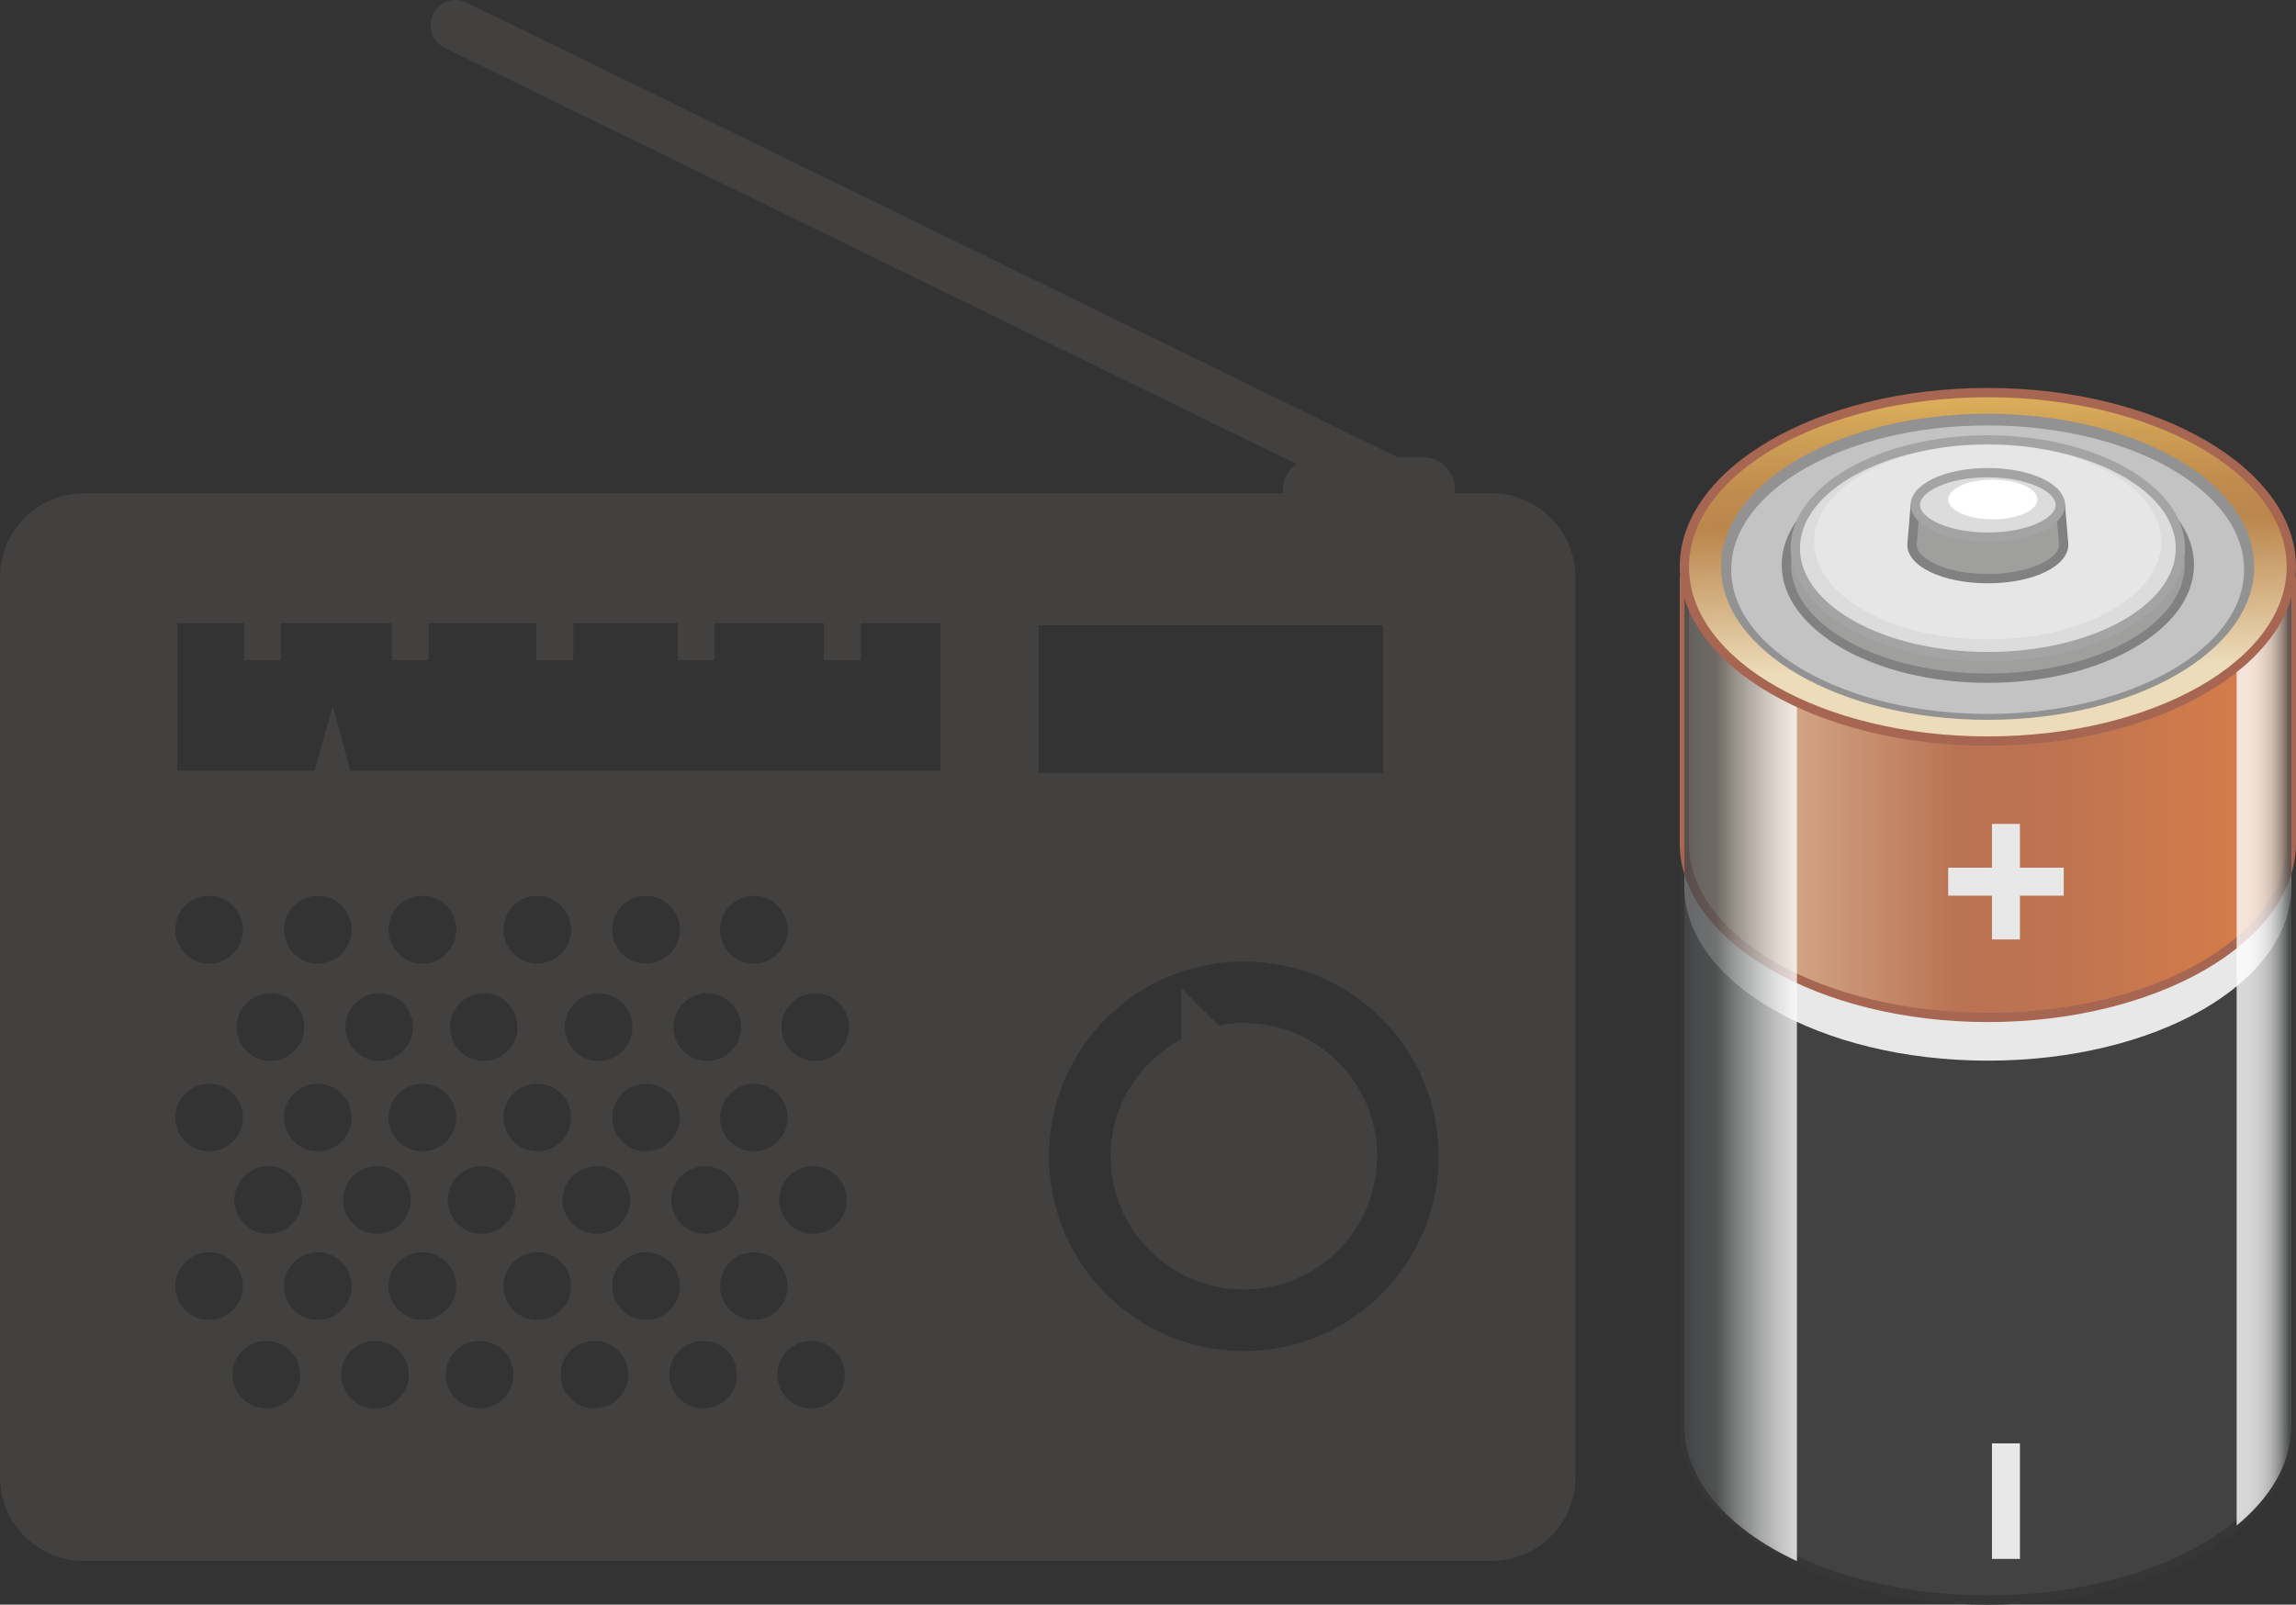 <?xml version="1.0" encoding="UTF-8"?><svg xmlns="http://www.w3.org/2000/svg" xmlns:xlink="http://www.w3.org/1999/xlink" viewBox="0 0 926.82 647.89"><rect x="0" y="0" width="926.82" height="647.89" fill="#333333" stroke="none"/><defs><linearGradient id="b" x1="35.96" y1="-413.06" x2="35.96" y2="-121.64" gradientTransform="translate(532.16 286.25) rotate(90)" gradientUnits="userSpaceOnUse"><stop offset="0" stop-color="#e78443"/><stop offset=".17" stop-color="#d27b4a"/><stop offset=".38" stop-color="#bf7450"/><stop offset=".53" stop-color="#b97253"/><stop offset=".94" stop-color="#e5cdab"/><stop offset="1" stop-color="#eddcba"/></linearGradient><linearGradient id="c" x1="143.29" y1="-196.79" x2="143.29" y2="-149.89" gradientTransform="translate(532.16 286.25) rotate(90)" gradientUnits="userSpaceOnUse"><stop offset=".02" stop-color="#fff"/><stop offset=".11" stop-color="#f7f7f7"/><stop offset=".24" stop-color="#e1e1e1"/><stop offset=".4" stop-color="#bdbebe"/><stop offset=".59" stop-color="#8c8d8d"/><stop offset=".77" stop-color="#535555"/><stop offset="1" stop-color="#47494b"/></linearGradient><linearGradient id="d" x1="135.73" y1="-369.16" x2="135.73" y2="-394.9" gradientTransform="translate(532.16 286.25) rotate(90)" gradientUnits="userSpaceOnUse"><stop offset=".02" stop-color="#fff"/><stop offset=".25" stop-color="#fcfcfc"/><stop offset=".38" stop-color="#f4f4f4"/><stop offset=".49" stop-color="#e6e6e6"/><stop offset=".59" stop-color="#d2d2d2"/><stop offset=".67" stop-color="#b8b9b9"/><stop offset=".75" stop-color="#989999"/><stop offset=".82" stop-color="#737575"/><stop offset=".88" stop-color="#535555"/><stop offset="1" stop-color="#47494b"/></linearGradient><filter id="f" x="839.25" y="228.21" width="38.99" height="414.49" color-interpolation-filters="sRGB" filterUnits="userSpaceOnUse"><feFlood flood-color="#fff" result="bg"/><feBlend in="SourceGraphic" in2="bg"/></filter><filter id="h" x="839.25" y="-8573.48" width="38.99" height="32766" color-interpolation-filters="sRGB" filterUnits="userSpaceOnUse"><feFlood flood-color="#fff" result="bg"/><feBlend in="SourceGraphic" in2="bg"/></filter><mask id="g" x="839.25" y="-8573.48" width="38.99" height="32766" maskUnits="userSpaceOnUse"/><linearGradient id="i" x1="149.21" y1="-346.85" x2="149.21" y2="-308.34" gradientTransform="translate(532.16 286.25) rotate(90)" gradientUnits="userSpaceOnUse"><stop offset="0" stop-color="#272727"/><stop offset=".18" stop-color="#6c6c6c"/><stop offset=".54" stop-color="#fff"/><stop offset=".58" stop-color="#f2f2f2"/><stop offset=".66" stop-color="#cfcfcf"/><stop offset=".76" stop-color="#989898"/><stop offset=".88" stop-color="#4d4d4d"/><stop offset="1" stop-color="#000"/></linearGradient><mask id="e" x="839.25" y="228.21" width="38.99" height="414.49" maskUnits="userSpaceOnUse"><g filter="url(#f)"><g mask="url(#g)"><path d="M839.25,642.7c14.29-2.59,27.49-6.6,38.99-11.81V228.21l-38.99.14v414.35Z" fill="url(#i)" mix-blend-mode="multiply"/></g></g></mask><linearGradient id="j" x1="149.21" y1="-346.85" x2="149.21" y2="-308.34" gradientTransform="translate(532.16 286.25) rotate(90)" gradientUnits="userSpaceOnUse"><stop offset="0" stop-color="#636567"/><stop offset=".45" stop-color="#a7a7a8"/><stop offset=".54" stop-color="#b5b5b5"/><stop offset=".62" stop-color="#a8a8a8"/><stop offset=".77" stop-color="#868787"/><stop offset=".97" stop-color="#4f5153"/><stop offset="1" stop-color="#47494b"/></linearGradient><linearGradient id="k" x1="-138.64" y1="-268.23" x2="-16.02" y2="-271.31" gradientTransform="translate(532.16 286.25) rotate(90)" gradientUnits="userSpaceOnUse"><stop offset="0" stop-color="#e9be62"/><stop offset="0" stop-color="#e8bd61"/><stop offset=".22" stop-color="#cf9f55"/><stop offset=".4" stop-color="#c08c4e"/><stop offset=".52" stop-color="#bb864c"/><stop offset=".92" stop-color="#e4cda7"/><stop offset="1" stop-color="#eddcba"/></linearGradient><filter id="m" x="692.42" y="259.02" width="224.81" height="51.68" color-interpolation-filters="sRGB" filterUnits="userSpaceOnUse"><feFlood flood-color="#fff" result="bg"/><feBlend in="SourceGraphic" in2="bg"/></filter><filter id="o" x="692.42" y="-8573.48" width="224.81" height="32766" color-interpolation-filters="sRGB" filterUnits="userSpaceOnUse"><feFlood flood-color="#fff" result="bg"/><feBlend in="SourceGraphic" in2="bg"/></filter><mask id="n" x="692.42" y="-8573.48" width="224.81" height="32766" maskUnits="userSpaceOnUse"/><linearGradient id="p" x1="-1.4" y1="-364.03" x2="-1.4" y2="-198.68" xlink:href="#i"/><mask id="l" x="692.42" y="259.02" width="224.81" height="51.68" maskUnits="userSpaceOnUse"><g filter="url(#m)"><g mask="url(#n)"><path d="M917.23,259.02s-17.44,30.61-81.06,40.19c-63.62,9.58-116.05-9.32-137.34-28.33,0,0-7.34-6.72-6.31-2.62,1.02,4.11,24.11,49.26,130.31,41.56,0,0,74.39-4.1,94.4-50.79Z" fill="url(#p)" mix-blend-mode="multiply"/></g></g></mask><linearGradient id="q" x1="-1.4" y1="-364.03" x2="-1.4" y2="-198.68" xlink:href="#j"/><filter id="s" x="692.42" y="591.64" width="224.81" height="51.67" color-interpolation-filters="sRGB" filterUnits="userSpaceOnUse"><feFlood flood-color="#fff" result="bg"/><feBlend in="SourceGraphic" in2="bg"/></filter><filter id="u" x="692.42" y="-8573.48" width="224.81" height="32766" color-interpolation-filters="sRGB" filterUnits="userSpaceOnUse"><feFlood flood-color="#fff" result="bg"/><feBlend in="SourceGraphic" in2="bg"/></filter><mask id="t" x="692.42" y="-8573.48" width="224.81" height="32766" maskUnits="userSpaceOnUse"/><linearGradient id="v" x1="335.23" y1="-272.66" x2="395.43" y2="-272.66" xlink:href="#i"/><mask id="r" x="692.42" y="591.64" width="224.81" height="51.67" maskUnits="userSpaceOnUse"><g filter="url(#s)"><g mask="url(#t)"><path d="M917.23,591.64s-17.44,30.61-81.06,40.19c-63.62,9.58-116.05-9.31-137.34-28.33,0,0-7.34-6.72-6.31-2.62,1.02,4.1,24.11,49.26,130.31,41.55,0,0,74.39-4.1,94.4-50.79Z" fill="url(#v)" mix-blend-mode="multiply"/></g></g></mask><linearGradient id="w" x1="335.23" y1="-272.66" x2="395.43" y2="-272.66" xlink:href="#j"/></defs><g isolation="isolate"><g id="a"><path d="M602.13,199.16h-15.07c.08-.45.29-.87.29-1.38,0-7.31-5.92-13.25-13.27-13.25h-10.15L188.38,1.03c-5.04-2.46-11.12-.35-13.58,4.68-2.48,5.04-.39,11.12,4.66,13.6l343.84,168.01c-3.22,2.46-5.49,6.15-5.49,10.46,0,.52.25.93.29,1.38H33.84c-18.74,0-33.84,15.23-33.84,33.91v363.3c0,18.66,15.11,33.82,33.84,33.82h568.31c18.66,0,33.82-15.17,33.82-33.82V233.07c-.02-18.68-15.17-33.91-33.84-33.91ZM114.64,451.21c0-7.51,6.11-13.64,13.64-13.64s13.68,6.13,13.68,13.64-6.11,13.66-13.68,13.66-13.64-6.11-13.64-13.66ZM121.95,484.49c0,7.55-6.13,13.68-13.66,13.68s-13.66-6.13-13.66-13.68,6.11-13.64,13.66-13.64,13.66,6.11,13.66,13.64ZM152.18,470.85c7.53,0,13.62,6.11,13.62,13.64s-6.09,13.68-13.62,13.68-13.7-6.13-13.7-13.68,6.15-13.64,13.7-13.64ZM156.86,451.21c0-7.51,6.13-13.64,13.66-13.64s13.66,6.13,13.66,13.64-6.11,13.66-13.66,13.66-13.66-6.11-13.66-13.66ZM194.38,470.85c7.55,0,13.66,6.11,13.66,13.64s-6.11,13.68-13.66,13.68-13.66-6.13-13.66-13.68,6.13-13.64,13.66-13.64ZM203.21,451.21c0-7.51,6.13-13.64,13.66-13.64s13.66,6.13,13.66,13.64-6.13,13.66-13.66,13.66-13.66-6.11-13.66-13.66ZM240.77,470.85c7.51,0,13.62,6.11,13.62,13.64s-6.11,13.68-13.62,13.68-13.7-6.13-13.7-13.68,6.13-13.64,13.7-13.64ZM247.11,451.21c0-7.51,6.13-13.64,13.66-13.64s13.66,6.13,13.66,13.64-6.13,13.66-13.66,13.66-13.66-6.11-13.66-13.66ZM284.63,470.85c7.53,0,13.66,6.11,13.66,13.64s-6.13,13.68-13.66,13.68-13.66-6.13-13.66-13.68,6.13-13.64,13.66-13.64ZM290.67,451.21c0-7.51,6.09-13.64,13.62-13.64s13.66,6.13,13.66,13.64-6.09,13.66-13.66,13.66-13.62-6.11-13.62-13.66ZM304.3,389.07c-7.53,0-13.62-6.11-13.62-13.68s6.09-13.7,13.62-13.7,13.66,6.15,13.66,13.7-6.09,13.68-13.66,13.68ZM299.18,414.68c0,7.55-6.11,13.7-13.66,13.7s-13.66-6.15-13.66-13.7,6.13-13.66,13.66-13.66c7.55.02,13.66,6.13,13.66,13.66ZM260.77,389.07c-7.53,0-13.66-6.11-13.66-13.68s6.13-13.7,13.66-13.7,13.66,6.15,13.66,13.7-6.13,13.68-13.66,13.68ZM255.3,414.68c0,7.55-6.11,13.7-13.68,13.7s-13.62-6.15-13.62-13.7,6.11-13.66,13.62-13.66c7.57.02,13.68,6.13,13.68,13.66ZM216.88,389.07c-7.53,0-13.66-6.11-13.66-13.68s6.13-13.7,13.66-13.7,13.66,6.15,13.66,13.7-6.13,13.68-13.66,13.68ZM208.93,414.68c0,7.55-6.13,13.7-13.66,13.7s-13.62-6.15-13.62-13.7,6.09-13.66,13.62-13.66,13.66,6.13,13.66,13.66ZM170.53,389.07c-7.53,0-13.66-6.11-13.66-13.68s6.13-13.7,13.66-13.7,13.66,6.15,13.66,13.7-6.11,13.68-13.66,13.68ZM166.71,414.68c0,7.55-6.11,13.7-13.64,13.7s-13.66-6.15-13.66-13.7,6.11-13.66,13.66-13.66c7.53.02,13.64,6.13,13.64,13.66ZM128.28,389.07c-7.53,0-13.64-6.11-13.64-13.68s6.11-13.7,13.64-13.7,13.68,6.15,13.68,13.7-6.11,13.68-13.68,13.68ZM122.83,414.68c0,7.55-6.09,13.7-13.66,13.7s-13.66-6.15-13.66-13.7,6.13-13.66,13.66-13.66c7.57.02,13.66,6.13,13.66,13.66ZM84.43,389.07c-7.53,0-13.66-6.11-13.66-13.68s6.13-13.7,13.66-13.7,13.66,6.15,13.66,13.7c0,7.55-6.13,13.68-13.66,13.68ZM84.43,437.56c7.53,0,13.66,6.13,13.66,13.64s-6.13,13.66-13.66,13.66-13.66-6.09-13.66-13.66c0-7.51,6.13-13.64,13.66-13.64ZM70.76,519.27c0-7.55,6.13-13.66,13.66-13.66s13.66,6.09,13.66,13.66-6.13,13.68-13.66,13.68-13.66-6.11-13.66-13.68ZM107.52,568.69c-7.53,0-13.68-6.11-13.68-13.68s6.15-13.62,13.68-13.62,13.66,6.09,13.66,13.62-6.13,13.68-13.66,13.68ZM114.64,519.27c0-7.55,6.11-13.66,13.64-13.66s13.68,6.09,13.68,13.66-6.11,13.68-13.68,13.68c-7.53-.02-13.64-6.11-13.64-13.68ZM151.37,568.69c-7.53,0-13.66-6.11-13.66-13.68s6.13-13.62,13.66-13.62,13.66,6.09,13.66,13.62-6.09,13.68-13.66,13.68ZM156.86,519.27c0-7.55,6.13-13.66,13.66-13.66s13.66,6.09,13.66,13.66-6.11,13.68-13.66,13.68c-7.55-.02-13.66-6.11-13.66-13.68ZM193.62,568.69c-7.53,0-13.66-6.11-13.66-13.68s6.13-13.62,13.66-13.62,13.66,6.09,13.66,13.62-6.13,13.68-13.66,13.68ZM203.21,519.27c0-7.55,6.13-13.66,13.66-13.66s13.66,6.09,13.66,13.66-6.13,13.68-13.66,13.68-13.66-6.11-13.66-13.68ZM239.97,568.69c-7.53,0-13.66-6.11-13.66-13.68s6.13-13.62,13.66-13.62,13.66,6.09,13.66,13.62-6.13,13.68-13.66,13.68ZM247.11,519.27c0-7.55,6.13-13.66,13.66-13.66s13.66,6.09,13.66,13.66-6.13,13.68-13.66,13.68-13.66-6.11-13.66-13.68ZM283.84,568.69c-7.51,0-13.64-6.11-13.64-13.68s6.13-13.62,13.64-13.62,13.68,6.09,13.68,13.62-6.13,13.68-13.68,13.68ZM290.67,519.27c0-7.55,6.09-13.66,13.62-13.66s13.66,6.09,13.66,13.66-6.09,13.68-13.66,13.68c-7.53-.02-13.62-6.11-13.62-13.68ZM327.39,568.69c-7.53,0-13.64-6.11-13.64-13.68s6.11-13.62,13.64-13.62,13.66,6.09,13.66,13.62-6.11,13.68-13.66,13.68ZM328.15,498.18c-7.51,0-13.62-6.13-13.62-13.68s6.11-13.64,13.62-13.64,13.66,6.11,13.66,13.64-6.07,13.68-13.66,13.68ZM329.08,428.38c-7.55,0-13.66-6.15-13.66-13.7s6.11-13.66,13.66-13.66,13.66,6.13,13.66,13.66-6.11,13.7-13.66,13.7ZM379.56,311.22h-238.17l-7.06-26.19-7.31,26.19h-55.43v-59.62h26.91v14.92h14.92v-14.92h44.7v14.92h14.9v-14.92h43.46v14.92h14.92v-14.92h42.2v14.92h14.92v-14.92h44.1v14.92h14.92v-14.92h32.05v59.62h-.04ZM419.29,252.45h139.07v59.6h-139.07v-59.6ZM502.1,545.5c-43.44,0-78.67-35.23-78.67-78.65s35.23-78.65,78.67-78.65,78.65,35.23,78.65,78.65c-.02,43.44-35.21,78.65-78.65,78.65Z" fill="#434040"/><path d="M502.1,413.05c-3.51,0-6.89.37-10.19,1.01l-15.11-15.09v20.53l.37-.04c-17.09,9.04-28.85,26.75-28.85,47.4,0,29.7,24.1,53.8,53.8,53.8s53.8-24.1,53.8-53.8c-.02-29.7-24.12-53.82-53.82-53.82Z" fill="#434040"/><path d="M924.92,576.17h.02V228.05l-230.2.81h-14.82v346.81c0,38.85,54.85,70.34,122.51,70.34s122.01-31.22,122.49-69.85Z" fill="#434242"/><path d="M678.04,575.67V228.86c0-1.04.84-1.87,1.88-1.87h14.82l230.19-.81c.5,0,.98.2,1.33.55.35.35.56.83.56,1.33v348.12c0,.11,0,.22-.03.32-.76,39.4-56.44,71.4-124.36,71.4s-124.39-32.4-124.39-72.22ZM681.8,230.73v344.94c0,37.75,54.11,68.47,120.63,68.47s120.15-30.49,120.61-67.99c0-.09,0-.18.03-.27V229.94l-241.26.8Z" fill="#363636"/><path d="M924.92,358.4h.02v-107.32h-245.02v106.82c0,38.85,54.85,70.35,122.51,70.35s122.01-31.22,122.49-69.85Z" fill="#e8e8e8"/><path d="M924.92,340.95h.02v-107.32h-245.02v106.83c0,38.85,54.85,70.34,122.51,70.34s122.01-31.22,122.49-69.85Z" fill="url(#b)"/><path d="M678.04,340.45v-106.83c0-1.04.84-1.87,1.88-1.87h245.02c1.04,0,1.88.84,1.88,1.87v107.32c0,.11-.01.22-.03.32-.76,39.4-56.44,71.41-124.36,71.41s-124.39-32.4-124.39-72.23ZM681.8,235.51v104.95c0,37.75,54.11,68.47,120.63,68.47s120.15-30.49,120.61-67.98c0-.09,0-.18.03-.27v-105.16h-241.26Z" fill="#a66651"/><path d="M725.36,228.74l-30.61.11h-14.82v346.81c0,22.08,17.72,41.77,45.43,54.67V228.74Z" fill="url(#c)" mix-blend-mode="multiply" opacity=".8"/><path d="M902.86,615.92c13.73-11.28,21.87-24.96,22.06-39.75h.02V228.05l-22.08.07v387.8Z" fill="url(#d)" mix-blend-mode="multiply" opacity=".8"/><g mask="url(#e)"><path d="M839.25,642.7c14.29-2.59,27.49-6.6,38.99-11.81V228.21l-38.99.14v414.35Z" fill="url(#j)" mix-blend-mode="color-dodge" opacity=".4"/></g><polygon points="815.38 379.31 815.38 361.63 833.06 361.63 833.06 350.34 815.38 350.34 815.38 332.66 804.09 332.66 804.09 350.34 786.41 350.34 786.41 361.63 804.09 361.63 804.09 379.31 815.38 379.31" fill="#e8e8e8"/><rect x="804.09" y="582.77" width="11.29" height="46.65" fill="#e8e8e8"/><path d="M802.43,299.21c-67.66,0-122.51-31.5-122.51-70.35s54.85-70.34,122.51-70.34,122.51,31.49,122.51,70.34-54.85,70.35-122.51,70.35Z" fill="url(#k)"/><path d="M678.04,228.86c0-39.82,55.8-72.22,124.39-72.22s124.39,32.4,124.39,72.22-55.81,72.23-124.39,72.23-124.39-32.4-124.39-72.23ZM923.06,228.86c0-37.75-54.12-68.46-120.64-68.46s-120.63,30.71-120.63,68.46,54.11,68.47,120.63,68.47,120.64-30.72,120.64-68.47Z" fill="#a66651"/><path d="M802.35,290.64c-59.42,0-107.6-27.66-107.6-61.79s48.18-61.78,107.6-61.78,107.6,27.66,107.6,61.78-48.18,61.79-107.6,61.79Z" fill="#929292"/><path d="M802.35,288.26c-57.17,0-103.51-26.07-103.51-58.25s46.34-58.24,103.51-58.24,103.52,26.07,103.52,58.24-46.34,58.25-103.52,58.25Z" fill="#c3c3c3"/><path d="M802.43,273.82c-44.92,0-81.34-20.5-81.34-45.77s36.42-45.77,81.34-45.77,81.34,20.49,81.34,45.77-36.42,45.77-81.34,45.77Z" fill="#9f9f9e"/><path d="M719.21,228.05c0-26.27,37.33-47.65,83.22-47.65s83.22,21.37,83.22,47.65-37.34,47.66-83.22,47.66-83.22-21.38-83.22-47.66ZM881.89,228.05c0-24.2-35.65-43.89-79.46-43.89s-79.46,19.69-79.46,43.89,35.65,43.9,79.46,43.9,79.46-19.69,79.46-43.9Z" fill="#828181"/><path d="M802.43,265.12c-42.93,0-77.73-19.58-77.73-43.73s34.8-43.74,77.73-43.74,77.73,19.58,77.73,43.74-34.8,43.73-77.73,43.73Z" fill="#dcdcdc"/><path d="M722.82,221.38c0-25.15,35.71-45.62,79.61-45.62s79.61,20.46,79.61,45.62-35.71,45.61-79.61,45.61-79.61-20.46-79.61-45.61ZM878.28,221.38c0-23.08-34.03-41.86-75.85-41.86s-75.85,18.78-75.85,41.86,34.03,41.86,75.85,41.86,75.85-18.78,75.85-41.86Z" fill="#a4a4a4"/><path d="M802.35,258.17c-38.7,0-70.06-17.65-70.06-39.42s31.37-39.43,70.06-39.43,70.07,17.65,70.07,39.43-31.37,39.42-70.07,39.42Z" fill="#fff" opacity=".3"/><path d="M833.06,220l-1.36-16.13h-58.54l-1.36,16.13c0,7.53,13.71,13.63,30.63,13.63s30.63-6.1,30.63-13.63Z" fill="#9f9f9e"/><path d="M769.92,220s0-.1,0-.15l1.36-16.14c.08-.97.9-1.72,1.88-1.72h58.54c.97,0,1.79.75,1.87,1.72l1.36,16.14h0c0,8.85-14.28,15.66-32.51,15.66s-32.5-6.81-32.5-15.51ZM774.89,205.74l-1.2,14.33c.1,5.54,11.88,11.68,28.75,11.68s28.75-6.19,28.75-11.75l-1.2-14.26h-55.09Z" fill="#828181"/><path d="M802.43,216.88c-16.17,0-29.27-5.83-29.27-13.02s13.1-13.02,29.27-13.02,29.28,5.83,29.28,13.02-13.11,13.02-29.28,13.02Z" fill="#dcdcdc"/><path d="M771.28,203.86c0-8.35,13.68-14.9,31.15-14.9s31.15,6.55,31.15,14.9-13.68,14.9-31.15,14.9-31.15-6.55-31.15-14.9ZM829.82,203.86c0-5.27-11.25-11.14-27.39-11.14s-27.39,5.87-27.39,11.14,11.25,11.14,27.39,11.14,27.39-5.88,27.39-11.14Z" fill="#a4a4a4"/><path d="M804.42,209.69c-9.95,0-18.02-3.59-18.02-8.01s8.06-8.02,18.02-8.02,18.02,3.59,18.02,8.02-8.07,8.01-18.02,8.01Z" fill="#fff"/><g mask="url(#l)"><path d="M917.23,259.02s-17.44,30.61-81.06,40.19c-63.62,9.58-116.05-9.32-137.34-28.33,0,0-7.34-6.72-6.31-2.62,1.02,4.11,24.11,49.26,130.31,41.56,0,0,74.39-4.1,94.4-50.79Z" fill="url(#q)" mix-blend-mode="color-dodge"/></g><g mask="url(#r)"><path d="M917.23,591.64s-17.44,30.61-81.06,40.19c-63.62,9.58-116.05-9.31-137.34-28.33,0,0-7.34-6.72-6.31-2.62,1.02,4.1,24.11,49.26,130.31,41.55,0,0,74.39-4.1,94.4-50.79Z" fill="url(#w)" mix-blend-mode="color-dodge"/></g></g></g></svg>